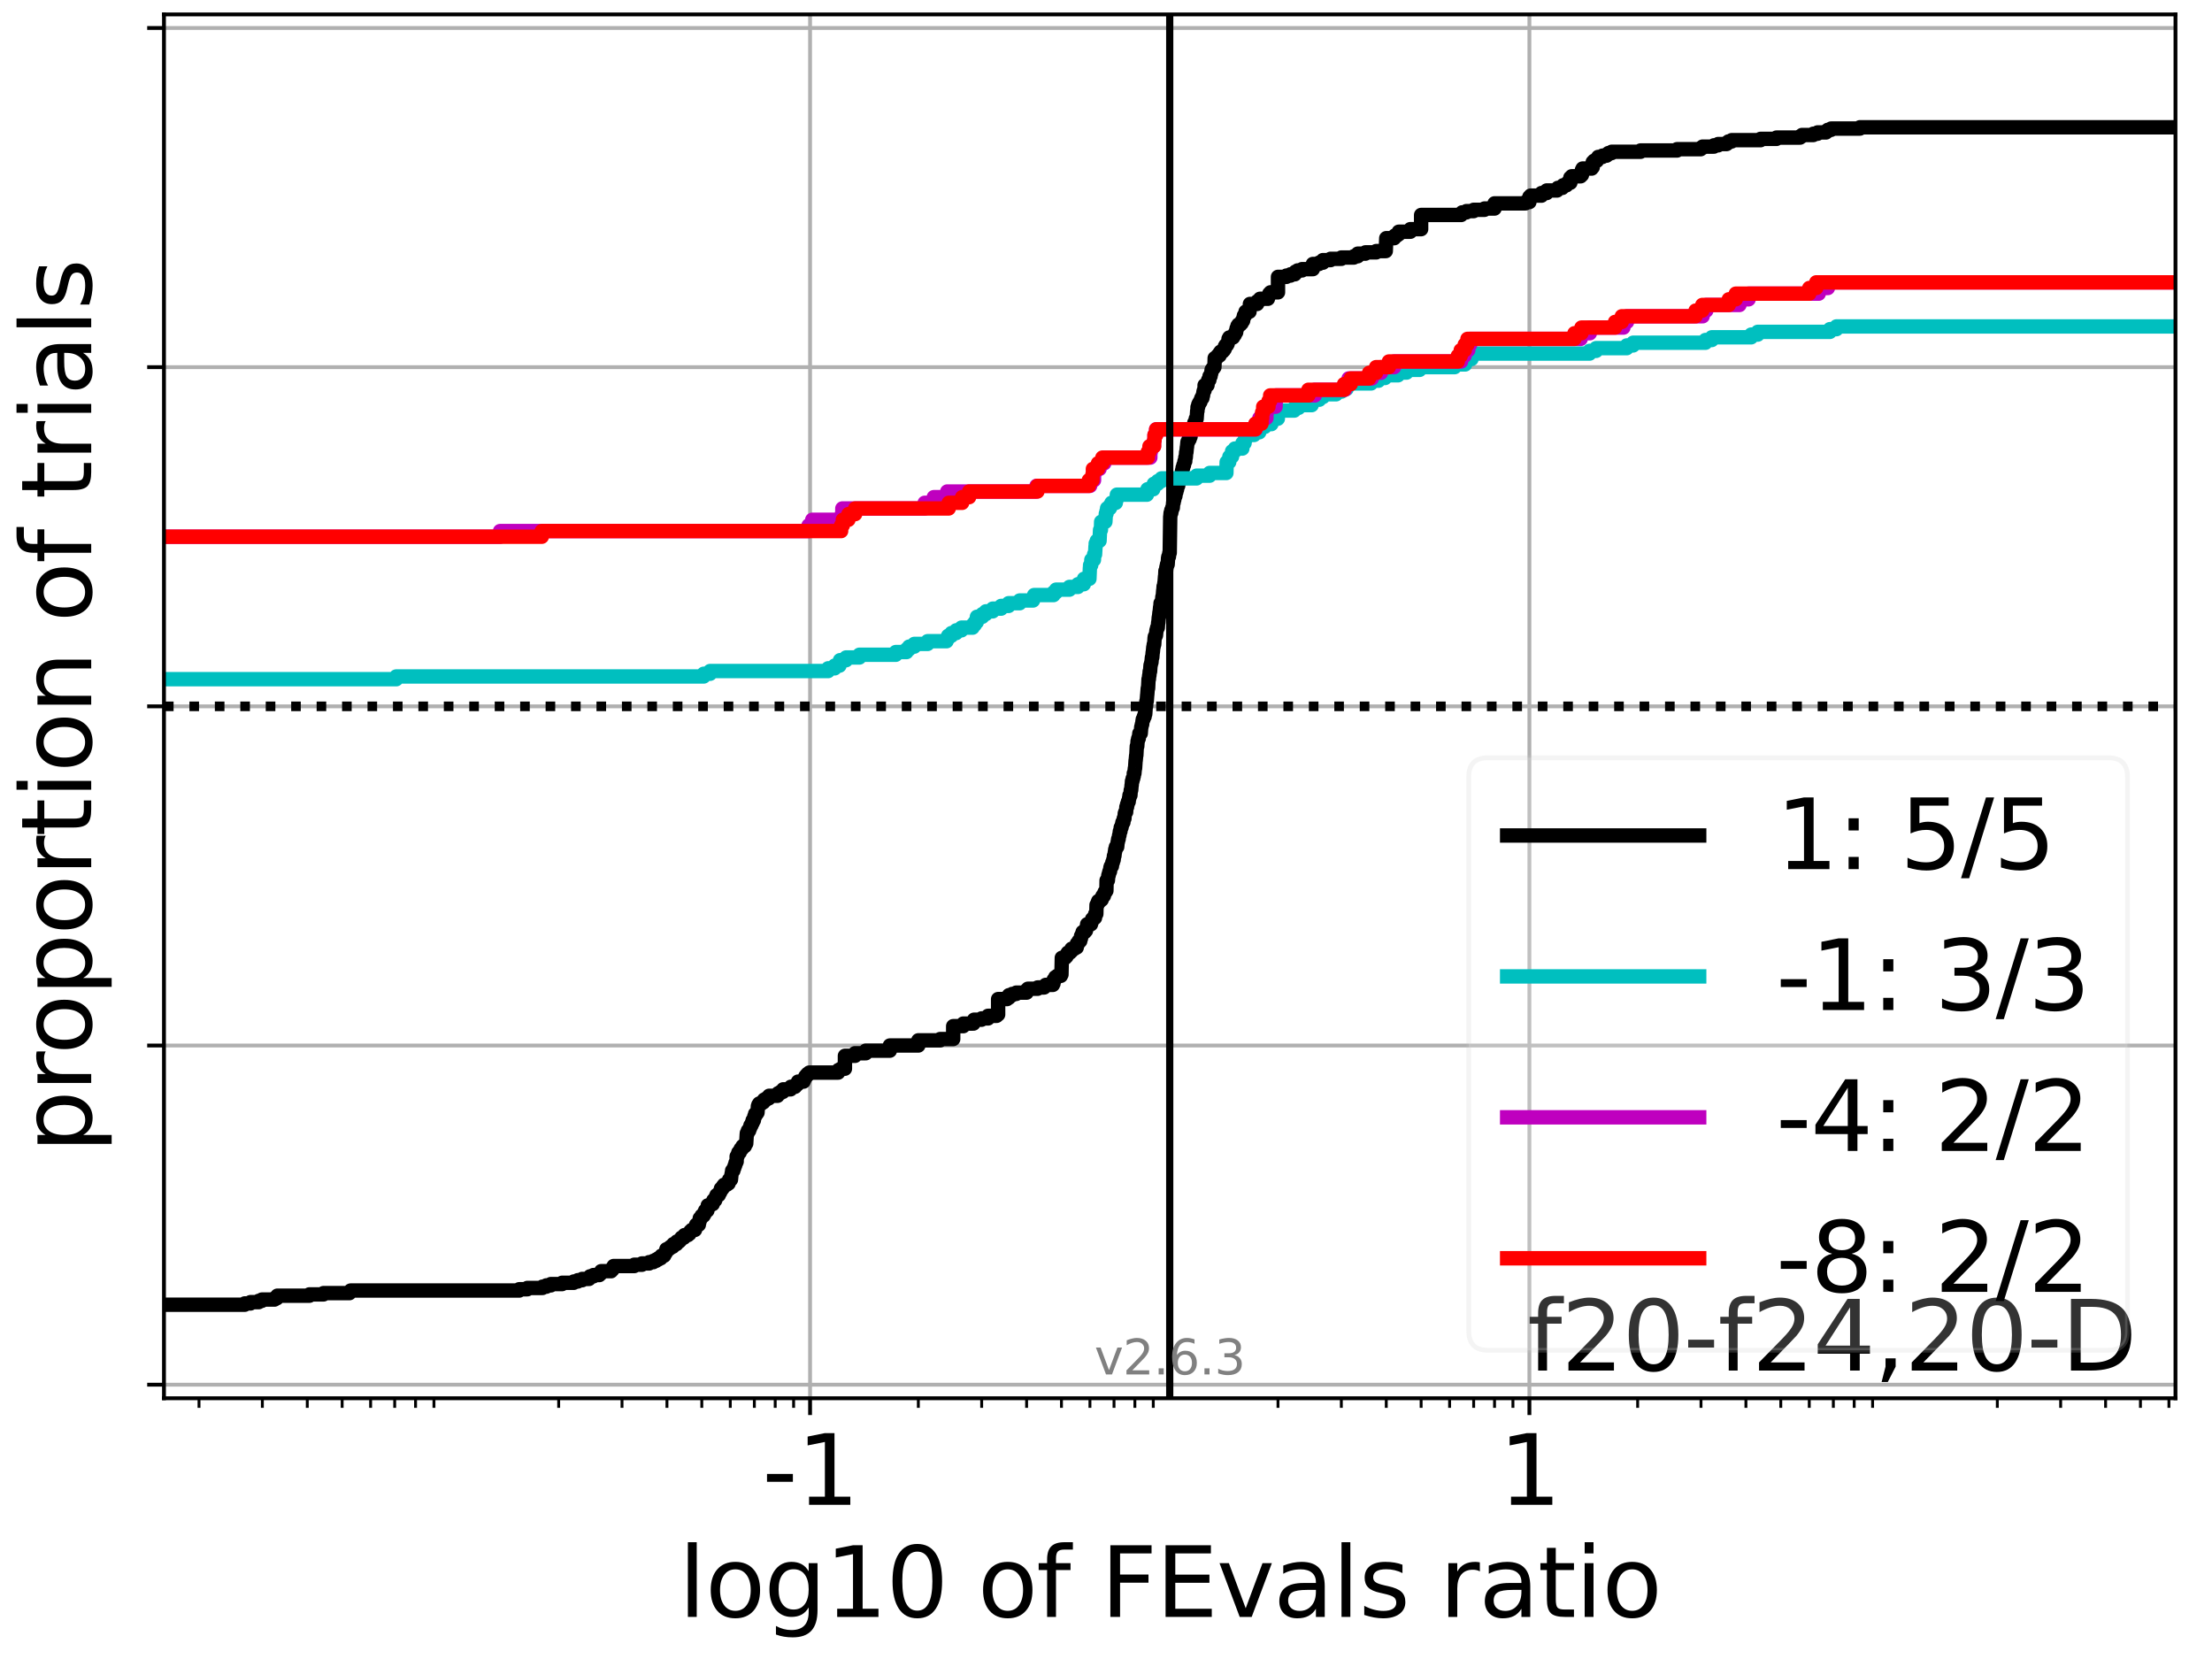 <?xml version="1.0" encoding="utf-8" standalone="no"?>
<!DOCTYPE svg PUBLIC "-//W3C//DTD SVG 1.1//EN"
  "http://www.w3.org/Graphics/SVG/1.1/DTD/svg11.dtd">
<svg xmlns:xlink="http://www.w3.org/1999/xlink" width="460.8pt" height="345.6pt" viewBox="0 0 460.8 345.6" xmlns="http://www.w3.org/2000/svg" version="1.1">
 <defs>
  <style type="text/css">*{stroke-linejoin: round; stroke-linecap: butt}</style>
 </defs>
 <g id="figure_1">
  <g id="patch_1">
   <path d="M 0 345.6 
L 460.8 345.6 
L 460.8 0 
L 0 0 
z
" style="fill: #ffffff"/>
  </g>
  <g id="axes_1">
   <g id="patch_2">
    <path d="M 34.16 291.28 
L 453.192 291.28 
L 453.192 3 
L 34.16 3 
z
" style="fill: #ffffff"/>
   </g>
   <g id="matplotlib.axis_1">
    <g id="xtick_1">
     <g id="line2d_1">
      <path d="M 168.752 291.28 
L 168.752 3 
" clip-path="url(#p63887531ad)" style="fill: none; stroke: #b0b0b0; stroke-width: 0.8; stroke-linecap: square"/>
     </g>
     <g id="line2d_2">
      <defs>
       <path id="mea105f7460" d="M 0 0 
L 0 3.5 
" style="stroke: #000000; stroke-width: 0.8"/>
      </defs>
      <g>
       <use xlink:href="#mea105f7460" x="168.752" y="291.28" style="stroke: #000000; stroke-width: 0.8"/>
      </g>
     </g>
     <g id="text_1">
      <!-- -1 -->
      <g transform="translate(158.782 313.477)scale(0.2 -0.2)">
       <defs>
        <path id="DejaVuSans-2d" d="M 313 2009 
L 1997 2009 
L 1997 1497 
L 313 1497 
L 313 2009 
z
" transform="scale(0.016)"/>
        <path id="DejaVuSans-31" d="M 794 531 
L 1825 531 
L 1825 4091 
L 703 3866 
L 703 4441 
L 1819 4666 
L 2450 4666 
L 2450 531 
L 3481 531 
L 3481 0 
L 794 0 
L 794 531 
z
" transform="scale(0.016)"/>
       </defs>
       <use xlink:href="#DejaVuSans-2d"/>
       <use xlink:href="#DejaVuSans-31" x="36.084"/>
      </g>
     </g>
    </g>
    <g id="xtick_2">
     <g id="line2d_3">
      <path d="M 318.6 291.28 
L 318.6 3 
" clip-path="url(#p63887531ad)" style="fill: none; stroke: #b0b0b0; stroke-width: 0.8; stroke-linecap: square"/>
     </g>
     <g id="line2d_4">
      <g>
       <use xlink:href="#mea105f7460" x="318.6" y="291.28" style="stroke: #000000; stroke-width: 0.8"/>
      </g>
     </g>
     <g id="text_2">
      <!-- 1 -->
      <g transform="translate(312.238 313.477)scale(0.2 -0.2)">
       <use xlink:href="#DejaVuSans-31"/>
      </g>
     </g>
    </g>
    <g id="xtick_3">
     <g id="line2d_5">
      <defs>
       <path id="m011cf72083" d="M 0 0 
L 0 2 
" style="stroke: #000000; stroke-width: 0.6"/>
      </defs>
      <g>
       <use xlink:href="#m011cf72083" x="41.458" y="291.28" style="stroke: #000000; stroke-width: 0.6"/>
      </g>
     </g>
    </g>
    <g id="xtick_4">
     <g id="line2d_6">
      <g>
       <use xlink:href="#m011cf72083" x="54.652" y="291.28" style="stroke: #000000; stroke-width: 0.6"/>
      </g>
     </g>
    </g>
    <g id="xtick_5">
     <g id="line2d_7">
      <g>
       <use xlink:href="#m011cf72083" x="64.013" y="291.28" style="stroke: #000000; stroke-width: 0.6"/>
      </g>
     </g>
    </g>
    <g id="xtick_6">
     <g id="line2d_8">
      <g>
       <use xlink:href="#m011cf72083" x="71.274" y="291.28" style="stroke: #000000; stroke-width: 0.6"/>
      </g>
     </g>
    </g>
    <g id="xtick_7">
     <g id="line2d_9">
      <g>
       <use xlink:href="#m011cf72083" x="77.206" y="291.28" style="stroke: #000000; stroke-width: 0.6"/>
      </g>
     </g>
    </g>
    <g id="xtick_8">
     <g id="line2d_10">
      <g>
       <use xlink:href="#m011cf72083" x="82.222" y="291.28" style="stroke: #000000; stroke-width: 0.6"/>
      </g>
     </g>
    </g>
    <g id="xtick_9">
     <g id="line2d_11">
      <g>
       <use xlink:href="#m011cf72083" x="86.567" y="291.28" style="stroke: #000000; stroke-width: 0.6"/>
      </g>
     </g>
    </g>
    <g id="xtick_10">
     <g id="line2d_12">
      <g>
       <use xlink:href="#m011cf72083" x="90.4" y="291.28" style="stroke: #000000; stroke-width: 0.6"/>
      </g>
     </g>
    </g>
    <g id="xtick_11">
     <g id="line2d_13">
      <g>
       <use xlink:href="#m011cf72083" x="116.382" y="291.28" style="stroke: #000000; stroke-width: 0.6"/>
      </g>
     </g>
    </g>
    <g id="xtick_12">
     <g id="line2d_14">
      <g>
       <use xlink:href="#m011cf72083" x="129.576" y="291.28" style="stroke: #000000; stroke-width: 0.6"/>
      </g>
     </g>
    </g>
    <g id="xtick_13">
     <g id="line2d_15">
      <g>
       <use xlink:href="#m011cf72083" x="138.937" y="291.28" style="stroke: #000000; stroke-width: 0.6"/>
      </g>
     </g>
    </g>
    <g id="xtick_14">
     <g id="line2d_16">
      <g>
       <use xlink:href="#m011cf72083" x="146.198" y="291.28" style="stroke: #000000; stroke-width: 0.6"/>
      </g>
     </g>
    </g>
    <g id="xtick_15">
     <g id="line2d_17">
      <g>
       <use xlink:href="#m011cf72083" x="152.13" y="291.28" style="stroke: #000000; stroke-width: 0.6"/>
      </g>
     </g>
    </g>
    <g id="xtick_16">
     <g id="line2d_18">
      <g>
       <use xlink:href="#m011cf72083" x="157.146" y="291.28" style="stroke: #000000; stroke-width: 0.6"/>
      </g>
     </g>
    </g>
    <g id="xtick_17">
     <g id="line2d_19">
      <g>
       <use xlink:href="#m011cf72083" x="161.491" y="291.28" style="stroke: #000000; stroke-width: 0.6"/>
      </g>
     </g>
    </g>
    <g id="xtick_18">
     <g id="line2d_20">
      <g>
       <use xlink:href="#m011cf72083" x="165.324" y="291.28" style="stroke: #000000; stroke-width: 0.6"/>
      </g>
     </g>
    </g>
    <g id="xtick_19">
     <g id="line2d_21">
      <g>
       <use xlink:href="#m011cf72083" x="191.306" y="291.28" style="stroke: #000000; stroke-width: 0.6"/>
      </g>
     </g>
    </g>
    <g id="xtick_20">
     <g id="line2d_22">
      <g>
       <use xlink:href="#m011cf72083" x="204.5" y="291.28" style="stroke: #000000; stroke-width: 0.6"/>
      </g>
     </g>
    </g>
    <g id="xtick_21">
     <g id="line2d_23">
      <g>
       <use xlink:href="#m011cf72083" x="213.861" y="291.28" style="stroke: #000000; stroke-width: 0.6"/>
      </g>
     </g>
    </g>
    <g id="xtick_22">
     <g id="line2d_24">
      <g>
       <use xlink:href="#m011cf72083" x="221.122" y="291.28" style="stroke: #000000; stroke-width: 0.6"/>
      </g>
     </g>
    </g>
    <g id="xtick_23">
     <g id="line2d_25">
      <g>
       <use xlink:href="#m011cf72083" x="227.054" y="291.28" style="stroke: #000000; stroke-width: 0.6"/>
      </g>
     </g>
    </g>
    <g id="xtick_24">
     <g id="line2d_26">
      <g>
       <use xlink:href="#m011cf72083" x="232.07" y="291.28" style="stroke: #000000; stroke-width: 0.6"/>
      </g>
     </g>
    </g>
    <g id="xtick_25">
     <g id="line2d_27">
      <g>
       <use xlink:href="#m011cf72083" x="236.415" y="291.28" style="stroke: #000000; stroke-width: 0.6"/>
      </g>
     </g>
    </g>
    <g id="xtick_26">
     <g id="line2d_28">
      <g>
       <use xlink:href="#m011cf72083" x="240.248" y="291.28" style="stroke: #000000; stroke-width: 0.6"/>
      </g>
     </g>
    </g>
    <g id="xtick_27">
     <g id="line2d_29">
      <g>
       <use xlink:href="#m011cf72083" x="266.23" y="291.28" style="stroke: #000000; stroke-width: 0.6"/>
      </g>
     </g>
    </g>
    <g id="xtick_28">
     <g id="line2d_30">
      <g>
       <use xlink:href="#m011cf72083" x="279.424" y="291.28" style="stroke: #000000; stroke-width: 0.6"/>
      </g>
     </g>
    </g>
    <g id="xtick_29">
     <g id="line2d_31">
      <g>
       <use xlink:href="#m011cf72083" x="288.785" y="291.28" style="stroke: #000000; stroke-width: 0.6"/>
      </g>
     </g>
    </g>
    <g id="xtick_30">
     <g id="line2d_32">
      <g>
       <use xlink:href="#m011cf72083" x="296.046" y="291.28" style="stroke: #000000; stroke-width: 0.6"/>
      </g>
     </g>
    </g>
    <g id="xtick_31">
     <g id="line2d_33">
      <g>
       <use xlink:href="#m011cf72083" x="301.978" y="291.28" style="stroke: #000000; stroke-width: 0.6"/>
      </g>
     </g>
    </g>
    <g id="xtick_32">
     <g id="line2d_34">
      <g>
       <use xlink:href="#m011cf72083" x="306.994" y="291.28" style="stroke: #000000; stroke-width: 0.6"/>
      </g>
     </g>
    </g>
    <g id="xtick_33">
     <g id="line2d_35">
      <g>
       <use xlink:href="#m011cf72083" x="311.339" y="291.28" style="stroke: #000000; stroke-width: 0.6"/>
      </g>
     </g>
    </g>
    <g id="xtick_34">
     <g id="line2d_36">
      <g>
       <use xlink:href="#m011cf72083" x="315.172" y="291.28" style="stroke: #000000; stroke-width: 0.6"/>
      </g>
     </g>
    </g>
    <g id="xtick_35">
     <g id="line2d_37">
      <g>
       <use xlink:href="#m011cf72083" x="341.154" y="291.28" style="stroke: #000000; stroke-width: 0.6"/>
      </g>
     </g>
    </g>
    <g id="xtick_36">
     <g id="line2d_38">
      <g>
       <use xlink:href="#m011cf72083" x="354.348" y="291.28" style="stroke: #000000; stroke-width: 0.6"/>
      </g>
     </g>
    </g>
    <g id="xtick_37">
     <g id="line2d_39">
      <g>
       <use xlink:href="#m011cf72083" x="363.709" y="291.28" style="stroke: #000000; stroke-width: 0.6"/>
      </g>
     </g>
    </g>
    <g id="xtick_38">
     <g id="line2d_40">
      <g>
       <use xlink:href="#m011cf72083" x="370.97" y="291.28" style="stroke: #000000; stroke-width: 0.6"/>
      </g>
     </g>
    </g>
    <g id="xtick_39">
     <g id="line2d_41">
      <g>
       <use xlink:href="#m011cf72083" x="376.902" y="291.28" style="stroke: #000000; stroke-width: 0.6"/>
      </g>
     </g>
    </g>
    <g id="xtick_40">
     <g id="line2d_42">
      <g>
       <use xlink:href="#m011cf72083" x="381.918" y="291.28" style="stroke: #000000; stroke-width: 0.6"/>
      </g>
     </g>
    </g>
    <g id="xtick_41">
     <g id="line2d_43">
      <g>
       <use xlink:href="#m011cf72083" x="386.263" y="291.28" style="stroke: #000000; stroke-width: 0.6"/>
      </g>
     </g>
    </g>
    <g id="xtick_42">
     <g id="line2d_44">
      <g>
       <use xlink:href="#m011cf72083" x="390.096" y="291.28" style="stroke: #000000; stroke-width: 0.6"/>
      </g>
     </g>
    </g>
    <g id="xtick_43">
     <g id="line2d_45">
      <g>
       <use xlink:href="#m011cf72083" x="416.078" y="291.28" style="stroke: #000000; stroke-width: 0.6"/>
      </g>
     </g>
    </g>
    <g id="xtick_44">
     <g id="line2d_46">
      <g>
       <use xlink:href="#m011cf72083" x="429.272" y="291.28" style="stroke: #000000; stroke-width: 0.6"/>
      </g>
     </g>
    </g>
    <g id="xtick_45">
     <g id="line2d_47">
      <g>
       <use xlink:href="#m011cf72083" x="438.633" y="291.28" style="stroke: #000000; stroke-width: 0.6"/>
      </g>
     </g>
    </g>
    <g id="xtick_46">
     <g id="line2d_48">
      <g>
       <use xlink:href="#m011cf72083" x="445.894" y="291.28" style="stroke: #000000; stroke-width: 0.6"/>
      </g>
     </g>
    </g>
    <g id="xtick_47">
     <g id="line2d_49">
      <g>
       <use xlink:href="#m011cf72083" x="451.826" y="291.28" style="stroke: #000000; stroke-width: 0.6"/>
      </g>
     </g>
    </g>
    <g id="text_3">
     <!-- log10 of FEvals ratio -->
     <g transform="translate(141.371 336.833)scale(0.2 -0.2)">
      <defs>
       <path id="DejaVuSans-6c" d="M 603 4863 
L 1178 4863 
L 1178 0 
L 603 0 
L 603 4863 
z
" transform="scale(0.016)"/>
       <path id="DejaVuSans-6f" d="M 1959 3097 
Q 1497 3097 1228 2736 
Q 959 2375 959 1747 
Q 959 1119 1226 758 
Q 1494 397 1959 397 
Q 2419 397 2687 759 
Q 2956 1122 2956 1747 
Q 2956 2369 2687 2733 
Q 2419 3097 1959 3097 
z
M 1959 3584 
Q 2709 3584 3137 3096 
Q 3566 2609 3566 1747 
Q 3566 888 3137 398 
Q 2709 -91 1959 -91 
Q 1206 -91 779 398 
Q 353 888 353 1747 
Q 353 2609 779 3096 
Q 1206 3584 1959 3584 
z
" transform="scale(0.016)"/>
       <path id="DejaVuSans-67" d="M 2906 1791 
Q 2906 2416 2648 2759 
Q 2391 3103 1925 3103 
Q 1463 3103 1205 2759 
Q 947 2416 947 1791 
Q 947 1169 1205 825 
Q 1463 481 1925 481 
Q 2391 481 2648 825 
Q 2906 1169 2906 1791 
z
M 3481 434 
Q 3481 -459 3084 -895 
Q 2688 -1331 1869 -1331 
Q 1566 -1331 1297 -1286 
Q 1028 -1241 775 -1147 
L 775 -588 
Q 1028 -725 1275 -790 
Q 1522 -856 1778 -856 
Q 2344 -856 2625 -561 
Q 2906 -266 2906 331 
L 2906 616 
Q 2728 306 2450 153 
Q 2172 0 1784 0 
Q 1141 0 747 490 
Q 353 981 353 1791 
Q 353 2603 747 3093 
Q 1141 3584 1784 3584 
Q 2172 3584 2450 3431 
Q 2728 3278 2906 2969 
L 2906 3500 
L 3481 3500 
L 3481 434 
z
" transform="scale(0.016)"/>
       <path id="DejaVuSans-30" d="M 2034 4250 
Q 1547 4250 1301 3770 
Q 1056 3291 1056 2328 
Q 1056 1369 1301 889 
Q 1547 409 2034 409 
Q 2525 409 2770 889 
Q 3016 1369 3016 2328 
Q 3016 3291 2770 3770 
Q 2525 4250 2034 4250 
z
M 2034 4750 
Q 2819 4750 3233 4129 
Q 3647 3509 3647 2328 
Q 3647 1150 3233 529 
Q 2819 -91 2034 -91 
Q 1250 -91 836 529 
Q 422 1150 422 2328 
Q 422 3509 836 4129 
Q 1250 4750 2034 4750 
z
" transform="scale(0.016)"/>
       <path id="DejaVuSans-20" transform="scale(0.016)"/>
       <path id="DejaVuSans-66" d="M 2375 4863 
L 2375 4384 
L 1825 4384 
Q 1516 4384 1395 4259 
Q 1275 4134 1275 3809 
L 1275 3500 
L 2222 3500 
L 2222 3053 
L 1275 3053 
L 1275 0 
L 697 0 
L 697 3053 
L 147 3053 
L 147 3500 
L 697 3500 
L 697 3744 
Q 697 4328 969 4595 
Q 1241 4863 1831 4863 
L 2375 4863 
z
" transform="scale(0.016)"/>
       <path id="DejaVuSans-46" d="M 628 4666 
L 3309 4666 
L 3309 4134 
L 1259 4134 
L 1259 2759 
L 3109 2759 
L 3109 2228 
L 1259 2228 
L 1259 0 
L 628 0 
L 628 4666 
z
" transform="scale(0.016)"/>
       <path id="DejaVuSans-45" d="M 628 4666 
L 3578 4666 
L 3578 4134 
L 1259 4134 
L 1259 2753 
L 3481 2753 
L 3481 2222 
L 1259 2222 
L 1259 531 
L 3634 531 
L 3634 0 
L 628 0 
L 628 4666 
z
" transform="scale(0.016)"/>
       <path id="DejaVuSans-76" d="M 191 3500 
L 800 3500 
L 1894 563 
L 2988 3500 
L 3597 3500 
L 2284 0 
L 1503 0 
L 191 3500 
z
" transform="scale(0.016)"/>
       <path id="DejaVuSans-61" d="M 2194 1759 
Q 1497 1759 1228 1600 
Q 959 1441 959 1056 
Q 959 750 1161 570 
Q 1363 391 1709 391 
Q 2188 391 2477 730 
Q 2766 1069 2766 1631 
L 2766 1759 
L 2194 1759 
z
M 3341 1997 
L 3341 0 
L 2766 0 
L 2766 531 
Q 2569 213 2275 61 
Q 1981 -91 1556 -91 
Q 1019 -91 701 211 
Q 384 513 384 1019 
Q 384 1609 779 1909 
Q 1175 2209 1959 2209 
L 2766 2209 
L 2766 2266 
Q 2766 2663 2505 2880 
Q 2244 3097 1772 3097 
Q 1472 3097 1187 3025 
Q 903 2953 641 2809 
L 641 3341 
Q 956 3463 1253 3523 
Q 1550 3584 1831 3584 
Q 2591 3584 2966 3190 
Q 3341 2797 3341 1997 
z
" transform="scale(0.016)"/>
       <path id="DejaVuSans-73" d="M 2834 3397 
L 2834 2853 
Q 2591 2978 2328 3040 
Q 2066 3103 1784 3103 
Q 1356 3103 1142 2972 
Q 928 2841 928 2578 
Q 928 2378 1081 2264 
Q 1234 2150 1697 2047 
L 1894 2003 
Q 2506 1872 2764 1633 
Q 3022 1394 3022 966 
Q 3022 478 2636 193 
Q 2250 -91 1575 -91 
Q 1294 -91 989 -36 
Q 684 19 347 128 
L 347 722 
Q 666 556 975 473 
Q 1284 391 1588 391 
Q 1994 391 2212 530 
Q 2431 669 2431 922 
Q 2431 1156 2273 1281 
Q 2116 1406 1581 1522 
L 1381 1569 
Q 847 1681 609 1914 
Q 372 2147 372 2553 
Q 372 3047 722 3315 
Q 1072 3584 1716 3584 
Q 2034 3584 2315 3537 
Q 2597 3491 2834 3397 
z
" transform="scale(0.016)"/>
       <path id="DejaVuSans-72" d="M 2631 2963 
Q 2534 3019 2420 3045 
Q 2306 3072 2169 3072 
Q 1681 3072 1420 2755 
Q 1159 2438 1159 1844 
L 1159 0 
L 581 0 
L 581 3500 
L 1159 3500 
L 1159 2956 
Q 1341 3275 1631 3429 
Q 1922 3584 2338 3584 
Q 2397 3584 2469 3576 
Q 2541 3569 2628 3553 
L 2631 2963 
z
" transform="scale(0.016)"/>
       <path id="DejaVuSans-74" d="M 1172 4494 
L 1172 3500 
L 2356 3500 
L 2356 3053 
L 1172 3053 
L 1172 1153 
Q 1172 725 1289 603 
Q 1406 481 1766 481 
L 2356 481 
L 2356 0 
L 1766 0 
Q 1100 0 847 248 
Q 594 497 594 1153 
L 594 3053 
L 172 3053 
L 172 3500 
L 594 3500 
L 594 4494 
L 1172 4494 
z
" transform="scale(0.016)"/>
       <path id="DejaVuSans-69" d="M 603 3500 
L 1178 3500 
L 1178 0 
L 603 0 
L 603 3500 
z
M 603 4863 
L 1178 4863 
L 1178 4134 
L 603 4134 
L 603 4863 
z
" transform="scale(0.016)"/>
      </defs>
      <use xlink:href="#DejaVuSans-6c"/>
      <use xlink:href="#DejaVuSans-6f" x="27.783"/>
      <use xlink:href="#DejaVuSans-67" x="88.965"/>
      <use xlink:href="#DejaVuSans-31" x="152.441"/>
      <use xlink:href="#DejaVuSans-30" x="216.064"/>
      <use xlink:href="#DejaVuSans-20" x="279.688"/>
      <use xlink:href="#DejaVuSans-6f" x="311.475"/>
      <use xlink:href="#DejaVuSans-66" x="372.656"/>
      <use xlink:href="#DejaVuSans-20" x="407.861"/>
      <use xlink:href="#DejaVuSans-46" x="439.648"/>
      <use xlink:href="#DejaVuSans-45" x="497.168"/>
      <use xlink:href="#DejaVuSans-76" x="560.352"/>
      <use xlink:href="#DejaVuSans-61" x="619.531"/>
      <use xlink:href="#DejaVuSans-6c" x="680.811"/>
      <use xlink:href="#DejaVuSans-73" x="708.594"/>
      <use xlink:href="#DejaVuSans-20" x="760.693"/>
      <use xlink:href="#DejaVuSans-72" x="792.48"/>
      <use xlink:href="#DejaVuSans-61" x="833.594"/>
      <use xlink:href="#DejaVuSans-74" x="894.873"/>
      <use xlink:href="#DejaVuSans-69" x="934.082"/>
      <use xlink:href="#DejaVuSans-6f" x="961.865"/>
     </g>
    </g>
   </g>
   <g id="matplotlib.axis_2">
    <g id="ytick_1">
     <g id="line2d_50">
      <path d="M 34.16 288.454 
L 453.192 288.454 
" clip-path="url(#p63887531ad)" style="fill: none; stroke: #b0b0b0; stroke-width: 0.8; stroke-linecap: square"/>
     </g>
     <g id="line2d_51">
      <defs>
       <path id="m91b1afd2dc" d="M 0 0 
L -3.5 0 
" style="stroke: #000000; stroke-width: 0.8"/>
      </defs>
      <g>
       <use xlink:href="#m91b1afd2dc" x="34.16" y="288.454" style="stroke: #000000; stroke-width: 0.8"/>
      </g>
     </g>
    </g>
    <g id="ytick_2">
     <g id="line2d_52">
      <path d="M 34.16 217.797 
L 453.192 217.797 
" clip-path="url(#p63887531ad)" style="fill: none; stroke: #b0b0b0; stroke-width: 0.8; stroke-linecap: square"/>
     </g>
     <g id="line2d_53">
      <g>
       <use xlink:href="#m91b1afd2dc" x="34.16" y="217.797" style="stroke: #000000; stroke-width: 0.8"/>
      </g>
     </g>
    </g>
    <g id="ytick_3">
     <g id="line2d_54">
      <path d="M 34.16 147.14 
L 453.192 147.14 
" clip-path="url(#p63887531ad)" style="fill: none; stroke: #b0b0b0; stroke-width: 0.8; stroke-linecap: square"/>
     </g>
     <g id="line2d_55">
      <g>
       <use xlink:href="#m91b1afd2dc" x="34.16" y="147.14" style="stroke: #000000; stroke-width: 0.8"/>
      </g>
     </g>
    </g>
    <g id="ytick_4">
     <g id="line2d_56">
      <path d="M 34.16 76.483 
L 453.192 76.483 
" clip-path="url(#p63887531ad)" style="fill: none; stroke: #b0b0b0; stroke-width: 0.8; stroke-linecap: square"/>
     </g>
     <g id="line2d_57">
      <g>
       <use xlink:href="#m91b1afd2dc" x="34.16" y="76.483" style="stroke: #000000; stroke-width: 0.8"/>
      </g>
     </g>
    </g>
    <g id="ytick_5">
     <g id="line2d_58">
      <path d="M 34.16 5.826 
L 453.192 5.826 
" clip-path="url(#p63887531ad)" style="fill: none; stroke: #b0b0b0; stroke-width: 0.8; stroke-linecap: square"/>
     </g>
     <g id="line2d_59">
      <g>
       <use xlink:href="#m91b1afd2dc" x="34.16" y="5.826" style="stroke: #000000; stroke-width: 0.8"/>
      </g>
     </g>
    </g>
    <g id="text_4">
     <!-- proportion of trials -->
     <g transform="translate(19.001 240.146)rotate(-90)scale(0.2 -0.2)">
      <defs>
       <path id="DejaVuSans-70" d="M 1159 525 
L 1159 -1331 
L 581 -1331 
L 581 3500 
L 1159 3500 
L 1159 2969 
Q 1341 3281 1617 3432 
Q 1894 3584 2278 3584 
Q 2916 3584 3314 3078 
Q 3713 2572 3713 1747 
Q 3713 922 3314 415 
Q 2916 -91 2278 -91 
Q 1894 -91 1617 61 
Q 1341 213 1159 525 
z
M 3116 1747 
Q 3116 2381 2855 2742 
Q 2594 3103 2138 3103 
Q 1681 3103 1420 2742 
Q 1159 2381 1159 1747 
Q 1159 1113 1420 752 
Q 1681 391 2138 391 
Q 2594 391 2855 752 
Q 3116 1113 3116 1747 
z
" transform="scale(0.016)"/>
       <path id="DejaVuSans-6e" d="M 3513 2113 
L 3513 0 
L 2938 0 
L 2938 2094 
Q 2938 2591 2744 2837 
Q 2550 3084 2163 3084 
Q 1697 3084 1428 2787 
Q 1159 2491 1159 1978 
L 1159 0 
L 581 0 
L 581 3500 
L 1159 3500 
L 1159 2956 
Q 1366 3272 1645 3428 
Q 1925 3584 2291 3584 
Q 2894 3584 3203 3211 
Q 3513 2838 3513 2113 
z
" transform="scale(0.016)"/>
      </defs>
      <use xlink:href="#DejaVuSans-70"/>
      <use xlink:href="#DejaVuSans-72" x="63.477"/>
      <use xlink:href="#DejaVuSans-6f" x="102.34"/>
      <use xlink:href="#DejaVuSans-70" x="163.521"/>
      <use xlink:href="#DejaVuSans-6f" x="226.998"/>
      <use xlink:href="#DejaVuSans-72" x="288.18"/>
      <use xlink:href="#DejaVuSans-74" x="329.293"/>
      <use xlink:href="#DejaVuSans-69" x="368.502"/>
      <use xlink:href="#DejaVuSans-6f" x="396.285"/>
      <use xlink:href="#DejaVuSans-6e" x="457.467"/>
      <use xlink:href="#DejaVuSans-20" x="520.846"/>
      <use xlink:href="#DejaVuSans-6f" x="552.633"/>
      <use xlink:href="#DejaVuSans-66" x="613.814"/>
      <use xlink:href="#DejaVuSans-20" x="649.02"/>
      <use xlink:href="#DejaVuSans-74" x="680.807"/>
      <use xlink:href="#DejaVuSans-72" x="720.016"/>
      <use xlink:href="#DejaVuSans-69" x="761.129"/>
      <use xlink:href="#DejaVuSans-61" x="788.912"/>
      <use xlink:href="#DejaVuSans-6c" x="850.191"/>
      <use xlink:href="#DejaVuSans-73" x="877.975"/>
     </g>
    </g>
   </g>
   <g id="line2d_60">
    <path d="M 34.16 271.797 
L 50.984 271.797 
L 50.984 271.528 
L 52.18 271.528 
L 52.18 271.26 
L 53.896 271.26 
L 53.896 270.991 
L 54.558 270.991 
L 54.558 270.722 
L 57.179 270.722 
L 57.179 270.454 
L 57.679 270.454 
L 57.778 269.916 
L 64.46 269.916 
L 64.46 269.648 
L 67.385 269.648 
L 67.385 269.379 
L 72.799 269.379 
L 72.799 269.11 
L 73.047 269.11 
L 73.047 268.842 
L 108.165 268.842 
L 108.165 268.573 
L 109.858 268.573 
L 109.858 268.304 
L 113 268.304 
L 113 268.036 
L 113.818 268.036 
L 113.818 267.767 
L 114.745 267.767 
L 114.745 267.498 
L 117.089 267.498 
L 117.089 267.23 
L 119.517 267.23 
L 119.517 266.961 
L 120.358 266.961 
L 120.358 266.692 
L 121.285 266.692 
L 121.285 266.424 
L 122.695 266.424 
L 122.695 266.155 
L 122.901 266.155 
L 122.901 265.887 
L 123.623 265.887 
L 123.623 265.618 
L 124.85 265.618 
L 124.85 265.349 
L 125.133 265.349 
L 125.226 264.812 
L 127.309 264.812 
L 127.309 264.543 
L 127.571 264.543 
L 127.658 264.006 
L 127.831 264.006 
L 127.831 263.737 
L 132.126 263.737 
L 132.126 263.469 
L 133.723 263.469 
L 133.723 263.2 
L 135.22 263.2 
L 135.22 262.931 
L 136.089 262.931 
L 136.089 262.663 
L 136.661 262.663 
L 136.661 262.394 
L 137.124 262.394 
L 137.124 262.125 
L 137.642 262.125 
L 137.642 261.857 
L 137.782 261.857 
L 137.782 261.588 
L 138.354 261.588 
L 138.354 261.319 
L 138.485 261.319 
L 138.485 261.051 
L 138.665 261.051 
L 138.756 260.513 
L 138.817 260.513 
L 138.817 260.245 
L 139.335 260.245 
L 139.335 259.976 
L 139.683 259.976 
L 139.683 259.707 
L 140.178 259.707 
L 140.263 259.17 
L 140.924 259.17 
L 141.003 258.633 
L 141.496 258.633 
L 141.496 258.364 
L 141.759 258.364 
L 141.759 258.095 
L 141.959 258.095 
L 141.959 257.827 
L 142.477 257.827 
L 142.477 257.558 
L 142.601 257.558 
L 142.601 257.289 
L 143.32 257.289 
L 143.32 257.021 
L 143.641 257.021 
L 143.641 256.752 
L 143.819 256.752 
L 143.819 256.484 
L 144.097 256.484 
L 144.097 256.215 
L 144.782 256.215 
L 144.846 255.678 
L 145.013 255.678 
L 145.015 255.14 
L 145.576 255.14 
L 145.585 254.603 
L 145.696 254.603 
L 145.773 253.797 
L 146.048 253.797 
L 146.048 253.528 
L 146.161 253.528 
L 146.161 253.26 
L 146.566 253.26 
L 146.566 252.991 
L 146.731 252.991 
L 146.772 252.454 
L 146.892 252.454 
L 146.892 252.185 
L 147.358 252.185 
L 147.441 251.11 
L 148.014 251.11 
L 148.014 250.842 
L 148.476 250.842 
L 148.488 250.304 
L 148.608 250.304 
L 148.608 250.036 
L 148.994 250.036 
L 149.073 249.498 
L 149.15 249.498 
L 149.15 249.23 
L 149.27 249.23 
L 149.27 248.961 
L 149.735 248.961 
L 149.837 248.424 
L 150.014 248.424 
L 150.014 248.155 
L 150.142 248.155 
L 150.18 247.618 
L 150.514 247.618 
L 150.613 247.081 
L 150.825 247.081 
L 150.825 246.812 
L 151.397 246.812 
L 151.397 246.543 
L 151.772 246.543 
L 151.86 246.006 
L 151.891 246.006 
L 151.891 245.737 
L 152.271 245.737 
L 152.378 244.663 
L 152.391 244.663 
L 152.49 244.125 
L 152.518 244.125 
L 152.518 243.857 
L 152.774 243.857 
L 152.856 243.319 
L 152.956 243.319 
L 153.057 242.782 
L 153.15 242.782 
L 153.221 242.245 
L 153.346 242.245 
L 153.346 241.976 
L 153.459 241.976 
L 153.459 240.901 
L 153.629 240.901 
L 153.723 240.364 
L 153.809 240.364 
L 153.809 240.095 
L 154.092 240.095 
L 154.185 239.558 
L 154.327 239.558 
L 154.327 239.289 
L 154.61 239.289 
L 154.703 238.752 
L 155.17 238.752 
L 155.233 238.215 
L 155.452 238.215 
L 155.559 236.334 
L 155.582 236.334 
L 155.582 236.066 
L 155.755 236.066 
L 155.805 235.528 
L 156.067 235.528 
L 156.154 234.991 
L 156.268 234.991 
L 156.327 234.454 
L 156.53 234.454 
L 156.617 233.916 
L 156.786 233.916 
L 156.79 233.379 
L 157.048 233.379 
L 157.135 232.573 
L 157.295 232.573 
L 157.308 232.036 
L 157.629 232.036 
L 157.629 231.767 
L 157.803 231.767 
L 157.891 230.424 
L 157.977 230.424 
L 157.977 230.155 
L 158.151 230.155 
L 158.151 229.886 
L 158.661 229.886 
L 158.661 229.618 
L 159.053 229.618 
L 159.053 229.349 
L 159.172 229.349 
L 159.172 229.08 
L 159.638 229.08 
L 159.638 228.812 
L 160.158 228.812 
L 160.221 228.274 
L 161.978 228.274 
L 161.978 228.006 
L 162.097 228.006 
L 162.097 227.737 
L 162.563 227.737 
L 162.563 227.469 
L 163.089 227.469 
L 163.153 226.931 
L 164.687 226.931 
L 164.751 226.394 
L 165.634 226.394 
L 165.634 226.125 
L 165.882 226.125 
L 165.882 225.857 
L 166.184 225.857 
L 166.247 225.319 
L 167.391 225.319 
L 167.391 225.051 
L 167.511 225.051 
L 167.511 224.782 
L 167.639 224.782 
L 167.639 224.513 
L 167.759 224.513 
L 167.759 224.245 
L 167.976 224.245 
L 167.976 223.976 
L 168.224 223.976 
L 168.224 223.707 
L 168.579 223.707 
L 168.579 223.439 
L 174.605 223.439 
L 174.668 222.901 
L 175.14 222.901 
L 175.14 222.633 
L 176.013 222.633 
L 176.013 219.946 
L 178.113 219.946 
L 178.113 219.409 
L 180.358 219.409 
L 180.358 218.871 
L 185.374 218.871 
L 185.374 217.797 
L 191.306 217.797 
L 191.306 216.722 
L 195.846 216.722 
L 195.846 216.454 
L 198.567 216.454 
L 198.567 213.767 
L 200.667 213.767 
L 200.667 213.23 
L 202.777 213.23 
L 202.777 212.961 
L 202.912 212.961 
L 202.912 212.424 
L 204.47 212.424 
L 204.47 212.155 
L 205.828 212.155 
L 205.828 211.618 
L 207.612 211.618 
L 207.612 211.349 
L 207.928 211.349 
L 207.928 208.125 
L 209.784 208.125 
L 209.784 207.857 
L 210.173 207.857 
L 210.173 207.319 
L 210.871 207.319 
L 210.871 207.051 
L 211.701 207.051 
L 211.701 206.782 
L 213.861 206.782 
L 213.861 206.245 
L 214.129 206.245 
L 214.129 205.976 
L 216.151 205.976 
L 216.151 205.707 
L 217.513 205.707 
L 217.513 205.439 
L 217.844 205.439 
L 217.844 205.17 
L 219.33 205.17 
L 219.33 204.901 
L 219.462 204.901 
L 219.504 204.095 
L 219.745 204.095 
L 219.838 203.558 
L 220.214 203.558 
L 220.214 203.289 
L 220.986 203.289 
L 220.986 203.021 
L 221.122 203.021 
L 221.197 199.528 
L 221.921 199.528 
L 221.921 199.26 
L 222.183 199.26 
L 222.27 198.722 
L 222.443 198.722 
L 222.443 198.454 
L 222.907 198.454 
L 222.907 198.185 
L 223.181 198.185 
L 223.222 197.648 
L 223.838 197.648 
L 223.838 197.379 
L 224.302 197.379 
L 224.339 196.573 
L 224.6 196.573 
L 224.708 196.036 
L 225.031 196.036 
L 225.074 195.498 
L 225.186 195.498 
L 225.207 194.961 
L 225.339 194.961 
L 225.339 194.692 
L 225.467 194.692 
L 225.531 194.155 
L 225.997 194.155 
L 225.997 193.886 
L 226.223 193.886 
L 226.266 193.349 
L 226.401 193.349 
L 226.468 192.543 
L 227.27 192.543 
L 227.351 192.006 
L 227.456 192.006 
L 227.503 191.468 
L 227.742 191.468 
L 227.742 191.2 
L 228.105 191.2 
L 228.153 190.394 
L 228.383 190.394 
L 228.428 188.513 
L 228.614 188.513 
L 228.673 187.976 
L 228.781 187.976 
L 228.781 187.707 
L 229.19 187.707 
L 229.19 187.439 
L 229.498 187.439 
L 229.543 186.901 
L 229.674 186.901 
L 229.674 186.633 
L 229.96 186.633 
L 230.003 186.095 
L 230.119 186.095 
L 230.119 185.827 
L 230.319 185.827 
L 230.319 185.558 
L 230.483 185.558 
L 230.523 183.409 
L 230.791 183.409 
L 230.887 182.334 
L 230.969 182.334 
L 231.04 181.797 
L 231.121 181.797 
L 231.121 181.528 
L 231.238 181.528 
L 231.315 180.722 
L 231.402 180.722 
L 231.402 180.454 
L 231.628 180.454 
L 231.72 179.648 
L 231.831 179.648 
L 231.902 179.11 
L 232.001 179.11 
L 232.055 178.304 
L 232.155 178.304 
L 232.242 177.498 
L 232.275 177.498 
L 232.318 176.961 
L 232.428 176.961 
L 232.465 176.424 
L 232.728 176.424 
L 232.836 175.349 
L 232.885 175.349 
L 232.93 174.812 
L 233.031 174.812 
L 233.135 174.006 
L 233.202 174.006 
L 233.279 173.2 
L 233.404 173.2 
L 233.465 172.394 
L 233.632 172.394 
L 233.693 171.856 
L 233.771 171.856 
L 233.814 171.319 
L 234.023 171.319 
L 234.097 170.513 
L 234.24 170.513 
L 234.315 169.439 
L 234.408 169.439 
L 234.408 169.17 
L 234.594 169.17 
L 234.646 168.095 
L 234.795 168.095 
L 234.796 167.558 
L 234.907 167.558 
L 234.968 167.021 
L 235.123 167.021 
L 235.21 166.215 
L 235.281 166.215 
L 235.294 165.677 
L 235.488 165.677 
L 235.557 164.603 
L 235.643 164.603 
L 235.736 163.528 
L 235.763 163.528 
L 235.816 162.722 
L 235.907 162.722 
L 235.955 162.185 
L 236.06 162.185 
L 236.169 161.647 
L 236.189 161.647 
L 236.189 161.11 
L 236.315 161.11 
L 236.415 160.036 
L 236.459 160.036 
L 236.565 158.424 
L 236.586 158.424 
L 236.684 157.349 
L 236.719 157.349 
L 236.814 155.468 
L 236.913 155.468 
L 236.983 154.394 
L 237.027 154.394 
L 237.104 153.856 
L 237.219 153.856 
L 237.318 153.05 
L 237.345 153.05 
L 237.345 152.782 
L 237.637 152.782 
L 237.743 151.439 
L 237.783 151.439 
L 237.874 150.901 
L 237.929 150.901 
L 238.019 150.095 
L 238.064 150.095 
L 238.064 149.827 
L 238.208 149.827 
L 238.28 149.289 
L 238.438 149.289 
L 238.455 148.752 
L 238.574 148.752 
L 238.683 147.14 
L 238.743 147.14 
L 238.82 146.065 
L 238.884 146.065 
L 238.985 144.722 
L 238.996 144.722 
L 239.1 143.379 
L 239.17 143.379 
L 239.261 141.498 
L 239.331 141.498 
L 239.398 140.692 
L 239.444 140.692 
L 239.499 139.886 
L 239.58 139.886 
L 239.679 138.543 
L 239.724 138.543 
L 239.83 138.006 
L 239.866 138.006 
L 239.968 136.931 
L 240.044 136.931 
L 240.131 135.856 
L 240.16 135.856 
L 240.258 134.782 
L 240.305 134.782 
L 240.348 134.244 
L 240.444 134.244 
L 240.523 132.901 
L 240.566 132.901 
L 240.566 132.633 
L 240.69 132.633 
L 240.69 132.364 
L 240.806 132.364 
L 240.912 131.289 
L 240.959 131.289 
L 241.056 130.752 
L 241.191 130.752 
L 241.271 129.677 
L 241.312 129.677 
L 241.393 128.603 
L 241.431 128.603 
L 241.54 127.528 
L 241.576 127.528 
L 241.676 126.453 
L 241.721 126.453 
L 241.769 125.647 
L 241.963 125.647 
L 242.051 125.11 
L 242.08 125.11 
L 242.149 124.304 
L 242.221 124.304 
L 242.323 122.961 
L 242.348 122.961 
L 242.403 122.155 
L 242.473 122.155 
L 242.573 121.349 
L 242.597 121.349 
L 242.702 120.006 
L 242.73 120.006 
L 242.782 118.931 
L 242.921 118.931 
L 242.982 118.125 
L 243.046 118.125 
L 243.099 117.588 
L 243.244 117.588 
L 243.331 116.244 
L 243.381 116.244 
L 243.381 115.976 
L 243.504 115.976 
L 243.596 115.17 
L 243.676 115.17 
L 243.779 107.647 
L 243.794 107.647 
L 243.862 106.841 
L 243.997 106.841 
L 244 106.304 
L 244.114 106.304 
L 244.201 105.767 
L 244.319 105.767 
L 244.391 104.692 
L 244.494 104.692 
L 244.504 104.155 
L 244.616 104.155 
L 244.696 103.618 
L 244.735 103.618 
L 244.735 103.349 
L 244.854 103.349 
L 244.949 102.543 
L 245.043 102.543 
L 245.14 102.006 
L 245.193 102.006 
L 245.228 101.468 
L 245.32 101.468 
L 245.32 101.2 
L 245.435 101.2 
L 245.51 100.394 
L 245.655 100.394 
L 245.655 100.125 
L 245.856 100.125 
L 245.921 99.319 
L 246.065 99.319 
L 246.172 98.513 
L 246.184 98.513 
L 246.257 97.976 
L 246.321 97.976 
L 246.361 97.438 
L 246.472 97.438 
L 246.521 96.901 
L 246.645 96.901 
L 246.748 96.095 
L 246.902 96.095 
L 246.928 95.289 
L 247.021 95.289 
L 247.094 94.215 
L 247.152 94.215 
L 247.248 93.14 
L 247.27 93.14 
L 247.374 92.065 
L 247.52 92.065 
L 247.601 91.528 
L 247.805 91.528 
L 247.84 90.991 
L 248.01 90.991 
L 248.088 90.185 
L 248.182 90.185 
L 248.278 89.379 
L 248.332 89.379 
L 248.332 89.11 
L 248.461 89.11 
L 248.461 88.841 
L 248.677 88.841 
L 248.677 88.573 
L 248.793 88.573 
L 248.81 88.035 
L 249.002 88.035 
L 249.104 87.229 
L 249.282 87.229 
L 249.392 85.617 
L 249.453 85.617 
L 249.468 84.812 
L 249.592 84.812 
L 249.626 84.274 
L 249.747 84.274 
L 249.747 84.006 
L 249.903 84.006 
L 249.903 83.737 
L 250.063 83.737 
L 250.173 83.2 
L 250.264 83.2 
L 250.264 82.931 
L 250.484 82.931 
L 250.526 82.394 
L 250.613 82.394 
L 250.709 81.588 
L 250.786 81.588 
L 250.786 81.319 
L 250.937 81.319 
L 250.937 80.244 
L 251.546 80.244 
L 251.616 79.438 
L 251.687 79.438 
L 251.687 79.17 
L 251.927 79.17 
L 251.973 78.364 
L 252.182 78.364 
L 252.259 77.826 
L 252.309 77.826 
L 252.405 77.02 
L 252.586 77.02 
L 252.586 76.752 
L 252.804 76.752 
L 252.804 76.483 
L 252.988 76.483 
L 253.043 74.603 
L 253.451 74.603 
L 253.451 74.334 
L 253.641 74.334 
L 253.641 74.065 
L 254.063 74.065 
L 254.067 73.528 
L 254.265 73.528 
L 254.265 73.259 
L 254.699 73.259 
L 254.699 72.991 
L 254.948 72.991 
L 254.948 72.722 
L 255.128 72.722 
L 255.156 72.185 
L 255.311 72.185 
L 255.311 71.916 
L 255.586 71.916 
L 255.586 71.647 
L 255.738 71.647 
L 255.834 71.11 
L 255.923 71.11 
L 255.929 70.573 
L 256.074 70.573 
L 256.074 70.304 
L 256.869 70.304 
L 256.869 70.035 
L 257.016 70.035 
L 257.016 69.767 
L 257.223 69.767 
L 257.223 69.498 
L 257.34 69.498 
L 257.34 69.229 
L 257.512 69.229 
L 257.597 68.423 
L 257.722 68.423 
L 257.789 67.886 
L 257.97 67.886 
L 257.97 67.617 
L 258.401 67.617 
L 258.401 67.349 
L 258.649 67.349 
L 258.729 66.811 
L 258.969 66.811 
L 259.069 66.006 
L 259.133 66.006 
L 259.133 65.737 
L 259.372 65.737 
L 259.474 64.931 
L 260.298 64.931 
L 260.381 63.319 
L 261.885 63.319 
L 261.885 62.782 
L 262.241 62.782 
L 262.241 62.513 
L 262.476 62.513 
L 262.476 62.244 
L 264.13 62.244 
L 264.13 61.707 
L 264.336 61.707 
L 264.412 61.17 
L 264.66 61.17 
L 264.66 60.901 
L 266.23 60.901 
L 266.23 57.677 
L 267.975 57.677 
L 267.975 57.408 
L 268.835 57.408 
L 268.835 57.14 
L 269.732 57.14 
L 269.732 56.871 
L 269.852 56.871 
L 269.852 56.602 
L 270.318 56.602 
L 270.318 56.334 
L 271.246 56.334 
L 271.246 56.065 
L 273.491 56.065 
L 273.491 54.991 
L 274.767 54.991 
L 274.767 54.722 
L 275.591 54.722 
L 275.591 54.185 
L 277.179 54.185 
L 277.179 53.916 
L 279.424 53.916 
L 279.424 53.647 
L 282.028 53.647 
L 282.028 53.379 
L 282.852 53.379 
L 282.852 52.841 
L 284.44 52.841 
L 284.44 52.573 
L 286.685 52.573 
L 286.685 52.304 
L 288.681 52.304 
L 288.785 49.617 
L 290.438 49.617 
L 290.438 49.349 
L 290.558 49.349 
L 290.558 49.08 
L 291.023 49.08 
L 291.023 48.811 
L 291.389 48.811 
L 291.389 48.274 
L 293.801 48.274 
L 293.801 47.737 
L 296.046 47.737 
L 296.046 44.782 
L 304.396 44.782 
L 304.396 44.513 
L 304.583 44.513 
L 304.583 44.244 
L 305.483 44.244 
L 305.483 43.976 
L 306.994 43.976 
L 306.994 43.707 
L 309.239 43.707 
L 309.239 43.438 
L 311.339 43.438 
L 311.339 42.364 
L 317.769 42.364 
L 317.769 42.095 
L 318.6 42.095 
L 318.6 41.02 
L 318.857 41.02 
L 318.857 40.752 
L 321.122 40.752 
L 321.122 40.214 
L 322.21 40.214 
L 322.21 39.677 
L 324.365 39.677 
L 324.365 39.408 
L 324.526 39.408 
L 324.526 39.14 
L 325.457 39.14 
L 325.457 38.871 
L 325.613 38.871 
L 325.613 38.602 
L 326.327 38.602 
L 326.327 38.334 
L 326.544 38.334 
L 326.544 38.065 
L 327.137 38.065 
L 327.137 36.991 
L 327.414 36.991 
L 327.414 36.722 
L 329.278 36.722 
L 329.278 36.453 
L 329.549 36.453 
L 329.549 35.379 
L 329.682 35.379 
L 329.682 35.11 
L 331.579 35.11 
L 331.579 34.841 
L 331.793 34.841 
L 331.793 33.767 
L 332.043 33.767 
L 332.043 33.498 
L 332.666 33.498 
L 332.739 32.961 
L 332.93 32.961 
L 332.93 32.692 
L 333.826 32.692 
L 333.826 32.423 
L 334.684 32.423 
L 334.684 32.155 
L 335.066 32.155 
L 335.066 31.886 
L 335.745 31.886 
L 335.745 31.617 
L 341.756 31.617 
L 341.756 31.349 
L 349.363 31.349 
L 349.363 31.08 
L 354.275 31.08 
L 354.275 30.811 
L 354.68 30.811 
L 354.68 30.543 
L 357.041 30.543 
L 357.041 30.274 
L 357.928 30.274 
L 357.928 30.005 
L 359.682 30.005 
L 359.682 29.737 
L 360.064 29.737 
L 360.064 29.468 
L 360.743 29.468 
L 360.743 29.199 
L 366.754 29.199 
L 366.754 28.931 
L 370.069 28.931 
L 370.069 28.662 
L 374.981 28.662 
L 374.981 28.393 
L 375.386 28.393 
L 375.386 28.125 
L 377.747 28.125 
L 377.747 27.856 
L 378.634 27.856 
L 378.634 27.588 
L 380.388 27.588 
L 380.388 27.319 
L 380.77 27.319 
L 380.77 27.05 
L 381.449 27.05 
L 381.449 26.782 
L 387.46 26.782 
L 387.46 26.513 
L 453.192 26.513 
L 453.192 26.513 
" clip-path="url(#p63887531ad)" style="fill: none; stroke: #000000; stroke-width: 3; stroke-linecap: square"/>
   </g>
   <g id="line2d_61">
    <path clip-path="url(#p63887531ad)" style="fill: none; stroke: #000000; stroke-width: 3; stroke-linecap: square"/>
   </g>
   <g id="line2d_62">
    <path d="M 34.16 141.487 
L 82.545 141.487 
L 82.545 140.922 
L 146.593 140.922 
L 146.593 140.357 
L 147.914 140.357 
L 147.914 139.792 
L 172.513 139.792 
L 172.513 139.226 
L 173.879 139.226 
L 173.879 138.661 
L 174.878 138.661 
L 174.878 138.096 
L 174.994 138.096 
L 174.994 137.531 
L 176.254 137.531 
L 176.254 136.965 
L 179.028 136.965 
L 179.028 136.4 
L 186.602 136.4 
L 186.602 135.835 
L 188.843 135.835 
L 188.843 135.27 
L 189.376 135.27 
L 189.376 134.704 
L 190.467 134.704 
L 190.467 134.139 
L 193.241 134.139 
L 193.241 133.574 
L 197.19 133.574 
L 197.19 133.009 
L 197.517 133.009 
L 197.517 132.443 
L 198.203 132.443 
L 198.203 131.878 
L 199.191 131.878 
L 199.191 131.313 
L 200.291 131.313 
L 200.291 130.748 
L 202.603 130.748 
L 202.603 130.182 
L 203.056 130.182 
L 203.056 129.617 
L 203.473 129.617 
L 203.512 128.487 
L 204.645 128.487 
L 204.645 127.921 
L 205.377 127.921 
L 205.377 127.356 
L 206.796 127.356 
L 206.796 126.791 
L 208.55 126.791 
L 208.55 126.226 
L 210.105 126.226 
L 210.105 125.66 
L 212.416 125.66 
L 212.416 125.095 
L 215.192 125.095 
L 215.192 124.53 
L 215.425 124.53 
L 215.425 123.965 
L 219.465 123.965 
L 219.465 123.399 
L 220.001 123.399 
L 220.001 122.834 
L 222.775 122.834 
L 222.775 122.269 
L 224.552 122.269 
L 224.552 121.704 
L 225.78 121.704 
L 225.819 120.573 
L 226.947 120.573 
L 227.043 118.312 
L 227.082 118.312 
L 227.082 117.747 
L 227.309 117.747 
L 227.348 116.616 
L 227.887 116.616 
L 227.926 115.486 
L 228.118 115.486 
L 228.218 113.79 
L 228.256 113.79 
L 228.256 113.225 
L 228.481 113.225 
L 228.481 112.659 
L 229.058 112.659 
L 229.162 110.398 
L 229.343 110.398 
L 229.389 108.703 
L 230.27 108.703 
L 230.366 107.007 
L 230.514 107.007 
L 230.514 106.442 
L 230.632 106.442 
L 230.632 105.876 
L 231.21 105.876 
L 231.21 105.311 
L 231.541 105.311 
L 231.541 104.746 
L 232.447 104.746 
L 232.447 104.181 
L 232.59 104.181 
L 232.666 103.05 
L 238.926 103.05 
L 238.926 102.485 
L 239.042 102.485 
L 239.042 101.92 
L 240.247 101.92 
L 240.247 101.354 
L 240.363 101.354 
L 240.363 100.789 
L 241.168 100.789 
L 241.168 100.224 
L 241.95 100.224 
L 241.95 99.659 
L 249.267 99.659 
L 249.267 99.093 
L 251.981 99.093 
L 251.981 98.528 
L 255.479 98.528 
L 255.535 96.267 
L 256.066 96.267 
L 256.104 95.137 
L 256.65 95.137 
L 256.668 94.006 
L 257.237 94.006 
L 257.237 93.441 
L 258.802 93.441 
L 258.82 92.31 
L 259.266 92.31 
L 259.266 91.745 
L 259.389 91.745 
L 259.389 91.18 
L 259.615 91.18 
L 259.615 90.615 
L 261.237 90.615 
L 261.237 90.049 
L 262.328 90.049 
L 262.328 89.484 
L 262.559 89.484 
L 262.559 88.919 
L 263.48 88.919 
L 263.48 88.353 
L 264.846 88.353 
L 264.846 87.788 
L 264.962 87.788 
L 264.962 87.223 
L 266.194 87.223 
L 266.212 86.092 
L 266.328 86.092 
L 266.328 85.527 
L 269.614 85.527 
L 269.614 84.962 
L 270.53 84.962 
L 270.53 84.397 
L 273.243 84.397 
L 273.243 83.831 
L 273.479 83.831 
L 273.479 83.266 
L 274.834 83.266 
L 274.834 82.701 
L 275.616 82.701 
L 275.616 82.136 
L 278.33 82.136 
L 278.33 81.57 
L 279.473 81.57 
L 279.473 81.005 
L 280.528 81.005 
L 280.528 80.44 
L 280.794 80.44 
L 280.794 79.875 
L 285.615 79.875 
L 285.615 79.309 
L 287.158 79.309 
L 287.158 78.744 
L 288.524 78.744 
L 288.524 78.179 
L 291.232 78.179 
L 291.232 77.614 
L 293.014 77.614 
L 293.014 77.048 
L 295.728 77.048 
L 295.728 76.483 
L 303.013 76.483 
L 303.013 75.918 
L 305.215 75.918 
L 305.215 75.353 
L 305.393 75.353 
L 305.393 74.787 
L 306.537 74.787 
L 306.537 74.222 
L 306.759 74.222 
L 306.759 73.657 
L 331.136 73.657 
L 331.136 73.092 
L 332.501 73.092 
L 332.501 72.526 
L 338.881 72.526 
L 338.881 71.961 
L 340.203 71.961 
L 340.203 71.396 
L 355.28 71.396 
L 355.28 70.831 
L 356.601 70.831 
L 356.601 70.265 
L 364.802 70.265 
L 364.802 69.7 
L 366.167 69.7 
L 366.167 69.135 
L 381.2 69.135 
L 381.2 68.57 
L 382.566 68.57 
L 382.566 68.004 
L 453.192 68.004 
L 453.192 68.004 
" clip-path="url(#p63887531ad)" style="fill: none; stroke: #00bfbf; stroke-width: 3; stroke-linecap: square"/>
   </g>
   <g id="line2d_63">
    <path clip-path="url(#p63887531ad)" style="fill: none; stroke: #00bfbf; stroke-width: 3; stroke-linecap: square"/>
   </g>
   <g id="line2d_64">
    <path d="M 34.16 111.812 
L 104.171 111.812 
L 104.171 110.634 
L 168.441 110.634 
L 168.441 109.456 
L 169.203 109.456 
L 169.203 108.279 
L 175.364 108.279 
L 175.364 107.101 
L 175.473 107.101 
L 175.473 105.923 
L 192.625 105.923 
L 192.625 104.746 
L 194.532 104.746 
L 194.532 103.568 
L 197.33 103.568 
L 197.33 102.391 
L 215.917 102.391 
L 215.917 101.213 
L 227.096 101.213 
L 227.096 100.035 
L 227.906 100.035 
L 227.906 98.858 
L 227.984 98.858 
L 227.984 97.68 
L 229.059 97.68 
L 229.059 96.503 
L 230.045 96.503 
L 230.045 95.325 
L 239.634 95.325 
L 239.634 94.147 
L 239.743 94.147 
L 239.743 92.97 
L 240.396 92.97 
L 240.396 91.792 
L 240.504 91.792 
L 240.504 90.615 
L 240.834 90.615 
L 240.834 89.437 
L 261.6 89.437 
L 261.6 88.259 
L 262.362 88.259 
L 262.362 87.082 
L 263.818 87.082 
L 263.818 85.904 
L 263.926 85.904 
L 263.926 84.726 
L 265.725 84.726 
L 265.725 83.549 
L 265.833 83.549 
L 265.833 82.371 
L 273.909 82.371 
L 273.909 81.194 
L 280.187 81.194 
L 280.187 80.016 
L 280.949 80.016 
L 280.949 78.838 
L 285.783 78.838 
L 285.783 77.661 
L 287.691 77.661 
L 287.691 76.483 
L 290.425 76.483 
L 290.425 75.306 
L 304.371 75.306 
L 304.371 74.128 
L 305.104 74.128 
L 305.104 72.95 
L 305.866 72.95 
L 305.866 71.773 
L 306.278 71.773 
L 306.278 70.595 
L 329.287 70.595 
L 329.287 69.417 
L 331.194 69.417 
L 331.194 68.24 
L 338.179 68.24 
L 338.179 67.062 
L 338.941 67.062 
L 338.941 65.885 
L 354.694 65.885 
L 354.694 64.707 
L 355.456 64.707 
L 355.456 63.529 
L 362.363 63.529 
L 362.363 62.352 
L 364.27 62.352 
L 364.27 61.174 
L 378.878 61.174 
L 378.878 59.997 
L 380.785 59.997 
L 380.785 58.819 
L 453.192 58.819 
" clip-path="url(#p63887531ad)" style="fill: none; stroke: #bf00bf; stroke-width: 3; stroke-linecap: square"/>
   </g>
   <g id="line2d_65">
    <path clip-path="url(#p63887531ad)" style="fill: none; stroke: #bf00bf; stroke-width: 3; stroke-linecap: square"/>
   </g>
   <g id="line2d_66">
    <path d="M 34.16 111.812 
L 112.86 111.812 
L 112.86 110.634 
L 175.22 110.634 
L 175.22 109.456 
L 175.572 109.456 
L 175.572 108.279 
L 176.743 108.279 
L 176.743 107.101 
L 178.144 107.101 
L 178.144 105.923 
L 197.635 105.923 
L 197.635 104.746 
L 200.434 104.746 
L 200.434 103.568 
L 201.888 103.568 
L 201.888 102.391 
L 216.11 102.391 
L 216.11 101.213 
L 226.825 101.213 
L 226.825 100.035 
L 227.57 100.035 
L 227.57 98.858 
L 227.672 98.858 
L 227.672 97.68 
L 228.731 97.68 
L 228.731 96.503 
L 229.646 96.503 
L 229.646 95.325 
L 239.102 95.325 
L 239.102 94.147 
L 239.455 94.147 
L 239.455 92.97 
L 240.418 92.97 
L 240.418 91.792 
L 240.503 91.792 
L 240.503 90.615 
L 240.856 90.615 
L 240.856 89.437 
L 261.518 89.437 
L 261.518 88.259 
L 262.793 88.259 
L 262.793 87.082 
L 262.919 87.082 
L 262.919 85.904 
L 263.146 85.904 
L 263.146 84.726 
L 264.247 84.726 
L 264.247 83.549 
L 264.6 83.549 
L 264.6 82.371 
L 272.566 82.371 
L 272.566 81.194 
L 279.993 81.194 
L 279.993 80.016 
L 281.394 80.016 
L 281.394 78.838 
L 285.209 78.838 
L 285.209 77.661 
L 286.663 77.661 
L 286.663 76.483 
L 289.332 76.483 
L 289.332 75.306 
L 303.683 75.306 
L 303.683 74.128 
L 304.3 74.128 
L 304.3 72.95 
L 305.137 72.95 
L 305.137 71.773 
L 305.701 71.773 
L 305.701 70.595 
L 327.991 70.595 
L 327.991 69.417 
L 329.445 69.417 
L 329.445 68.24 
L 336.449 68.24 
L 336.449 67.062 
L 337.85 67.062 
L 337.85 65.885 
L 353.214 65.885 
L 353.214 64.707 
L 354.615 64.707 
L 354.615 63.529 
L 360.14 63.529 
L 360.14 62.352 
L 361.594 62.352 
L 361.594 61.174 
L 376.905 61.174 
L 376.905 59.997 
L 378.359 59.997 
L 378.359 58.819 
L 453.192 58.819 
" clip-path="url(#p63887531ad)" style="fill: none; stroke: #ff0000; stroke-width: 3; stroke-linecap: square"/>
   </g>
   <g id="line2d_67">
    <path clip-path="url(#p63887531ad)" style="fill: none; stroke: #ff0000; stroke-width: 3; stroke-linecap: square"/>
   </g>
   <g id="line2d_68">
    <path d="M 243.676 291.28 
L 243.676 3 
" clip-path="url(#p63887531ad)" style="fill: none; stroke: #000000; stroke-width: 1.5; stroke-linecap: square"/>
   </g>
   <g id="line2d_69">
    <path d="M 34.16 147.14 
L 453.192 147.14 
" clip-path="url(#p63887531ad)" style="fill: none; stroke-dasharray: 2,3.3; stroke-dashoffset: 0; stroke: #000000; stroke-width: 2"/>
   </g>
   <g id="patch_3">
    <path d="M 34.16 291.28 
L 34.16 3 
" style="fill: none; stroke: #000000; stroke-width: 0.8; stroke-linejoin: miter; stroke-linecap: square"/>
   </g>
   <g id="patch_4">
    <path d="M 453.192 291.28 
L 453.192 3 
" style="fill: none; stroke: #000000; stroke-width: 0.8; stroke-linejoin: miter; stroke-linecap: square"/>
   </g>
   <g id="patch_5">
    <path d="M 34.16 291.28 
L 453.192 291.28 
" style="fill: none; stroke: #000000; stroke-width: 0.8; stroke-linejoin: miter; stroke-linecap: square"/>
   </g>
   <g id="patch_6">
    <path d="M 34.16 3 
L 453.192 3 
" style="fill: none; stroke: #000000; stroke-width: 0.8; stroke-linejoin: miter; stroke-linecap: square"/>
   </g>
   <g id="text_5">
    <!-- f20-f24,20-D -->
    <g transform="translate(318.193 285.514)scale(0.2 -0.2)">
     <defs>
      <path id="DejaVuSans-32" d="M 1228 531 
L 3431 531 
L 3431 0 
L 469 0 
L 469 531 
Q 828 903 1448 1529 
Q 2069 2156 2228 2338 
Q 2531 2678 2651 2914 
Q 2772 3150 2772 3378 
Q 2772 3750 2511 3984 
Q 2250 4219 1831 4219 
Q 1534 4219 1204 4116 
Q 875 4013 500 3803 
L 500 4441 
Q 881 4594 1212 4672 
Q 1544 4750 1819 4750 
Q 2544 4750 2975 4387 
Q 3406 4025 3406 3419 
Q 3406 3131 3298 2873 
Q 3191 2616 2906 2266 
Q 2828 2175 2409 1742 
Q 1991 1309 1228 531 
z
" transform="scale(0.016)"/>
      <path id="DejaVuSans-34" d="M 2419 4116 
L 825 1625 
L 2419 1625 
L 2419 4116 
z
M 2253 4666 
L 3047 4666 
L 3047 1625 
L 3713 1625 
L 3713 1100 
L 3047 1100 
L 3047 0 
L 2419 0 
L 2419 1100 
L 313 1100 
L 313 1709 
L 2253 4666 
z
" transform="scale(0.016)"/>
      <path id="DejaVuSans-2c" d="M 750 794 
L 1409 794 
L 1409 256 
L 897 -744 
L 494 -744 
L 750 256 
L 750 794 
z
" transform="scale(0.016)"/>
      <path id="DejaVuSans-44" d="M 1259 4147 
L 1259 519 
L 2022 519 
Q 2988 519 3436 956 
Q 3884 1394 3884 2338 
Q 3884 3275 3436 3711 
Q 2988 4147 2022 4147 
L 1259 4147 
z
M 628 4666 
L 1925 4666 
Q 3281 4666 3915 4102 
Q 4550 3538 4550 2338 
Q 4550 1131 3912 565 
Q 3275 0 1925 0 
L 628 0 
L 628 4666 
z
" transform="scale(0.016)"/>
     </defs>
     <use xlink:href="#DejaVuSans-66"/>
     <use xlink:href="#DejaVuSans-32" x="35.205"/>
     <use xlink:href="#DejaVuSans-30" x="98.828"/>
     <use xlink:href="#DejaVuSans-2d" x="162.451"/>
     <use xlink:href="#DejaVuSans-66" x="198.535"/>
     <use xlink:href="#DejaVuSans-32" x="233.74"/>
     <use xlink:href="#DejaVuSans-34" x="297.363"/>
     <use xlink:href="#DejaVuSans-2c" x="360.986"/>
     <use xlink:href="#DejaVuSans-32" x="392.773"/>
     <use xlink:href="#DejaVuSans-30" x="456.396"/>
     <use xlink:href="#DejaVuSans-2d" x="520.02"/>
     <use xlink:href="#DejaVuSans-44" x="556.104"/>
    </g>
   </g>
   <g id="text_6">
    <!-- v2.6.3 -->
    <g style="fill: #808080" transform="translate(227.995 286.318)scale(0.1 -0.1)">
     <defs>
      <path id="DejaVuSans-2e" d="M 684 794 
L 1344 794 
L 1344 0 
L 684 0 
L 684 794 
z
" transform="scale(0.016)"/>
      <path id="DejaVuSans-36" d="M 2113 2584 
Q 1688 2584 1439 2293 
Q 1191 2003 1191 1497 
Q 1191 994 1439 701 
Q 1688 409 2113 409 
Q 2538 409 2786 701 
Q 3034 994 3034 1497 
Q 3034 2003 2786 2293 
Q 2538 2584 2113 2584 
z
M 3366 4563 
L 3366 3988 
Q 3128 4100 2886 4159 
Q 2644 4219 2406 4219 
Q 1781 4219 1451 3797 
Q 1122 3375 1075 2522 
Q 1259 2794 1537 2939 
Q 1816 3084 2150 3084 
Q 2853 3084 3261 2657 
Q 3669 2231 3669 1497 
Q 3669 778 3244 343 
Q 2819 -91 2113 -91 
Q 1303 -91 875 529 
Q 447 1150 447 2328 
Q 447 3434 972 4092 
Q 1497 4750 2381 4750 
Q 2619 4750 2861 4703 
Q 3103 4656 3366 4563 
z
" transform="scale(0.016)"/>
      <path id="DejaVuSans-33" d="M 2597 2516 
Q 3050 2419 3304 2112 
Q 3559 1806 3559 1356 
Q 3559 666 3084 287 
Q 2609 -91 1734 -91 
Q 1441 -91 1130 -33 
Q 819 25 488 141 
L 488 750 
Q 750 597 1062 519 
Q 1375 441 1716 441 
Q 2309 441 2620 675 
Q 2931 909 2931 1356 
Q 2931 1769 2642 2001 
Q 2353 2234 1838 2234 
L 1294 2234 
L 1294 2753 
L 1863 2753 
Q 2328 2753 2575 2939 
Q 2822 3125 2822 3475 
Q 2822 3834 2567 4026 
Q 2313 4219 1838 4219 
Q 1578 4219 1281 4162 
Q 984 4106 628 3988 
L 628 4550 
Q 988 4650 1302 4700 
Q 1616 4750 1894 4750 
Q 2613 4750 3031 4423 
Q 3450 4097 3450 3541 
Q 3450 3153 3228 2886 
Q 3006 2619 2597 2516 
z
" transform="scale(0.016)"/>
     </defs>
     <use xlink:href="#DejaVuSans-76"/>
     <use xlink:href="#DejaVuSans-32" x="59.18"/>
     <use xlink:href="#DejaVuSans-2e" x="122.803"/>
     <use xlink:href="#DejaVuSans-36" x="154.59"/>
     <use xlink:href="#DejaVuSans-2e" x="218.213"/>
     <use xlink:href="#DejaVuSans-33" x="250"/>
    </g>
   </g>
   <g id="legend_1">
    <g id="patch_7">
     <path d="M 309.97 281.28 
L 439.192 281.28 
Q 443.192 281.28 443.192 277.28 
L 443.192 161.855 
Q 443.192 157.855 439.192 157.855 
L 309.97 157.855 
Q 305.97 157.855 305.97 161.855 
L 305.97 277.28 
Q 305.97 281.28 309.97 281.28 
z
" style="fill: #ffffff; opacity: 0.2; stroke: #cccccc; stroke-linejoin: miter"/>
    </g>
    <g id="line2d_70">
     <path d="M 313.97 174.052 
L 333.97 174.052 
L 353.97 174.052 
" style="fill: none; stroke: #000000; stroke-width: 3; stroke-linecap: square"/>
    </g>
    <g id="text_7">
     <!-- 1: 5/5 -->
     <g transform="translate(369.97 181.052)scale(0.2 -0.2)">
      <defs>
       <path id="DejaVuSans-3a" d="M 750 794 
L 1409 794 
L 1409 0 
L 750 0 
L 750 794 
z
M 750 3309 
L 1409 3309 
L 1409 2516 
L 750 2516 
L 750 3309 
z
" transform="scale(0.016)"/>
       <path id="DejaVuSans-35" d="M 691 4666 
L 3169 4666 
L 3169 4134 
L 1269 4134 
L 1269 2991 
Q 1406 3038 1543 3061 
Q 1681 3084 1819 3084 
Q 2600 3084 3056 2656 
Q 3513 2228 3513 1497 
Q 3513 744 3044 326 
Q 2575 -91 1722 -91 
Q 1428 -91 1123 -41 
Q 819 9 494 109 
L 494 744 
Q 775 591 1075 516 
Q 1375 441 1709 441 
Q 2250 441 2565 725 
Q 2881 1009 2881 1497 
Q 2881 1984 2565 2268 
Q 2250 2553 1709 2553 
Q 1456 2553 1204 2497 
Q 953 2441 691 2322 
L 691 4666 
z
" transform="scale(0.016)"/>
       <path id="DejaVuSans-2f" d="M 1625 4666 
L 2156 4666 
L 531 -594 
L 0 -594 
L 1625 4666 
z
" transform="scale(0.016)"/>
      </defs>
      <use xlink:href="#DejaVuSans-31"/>
      <use xlink:href="#DejaVuSans-3a" x="63.623"/>
      <use xlink:href="#DejaVuSans-20" x="97.314"/>
      <use xlink:href="#DejaVuSans-35" x="129.102"/>
      <use xlink:href="#DejaVuSans-2f" x="192.725"/>
      <use xlink:href="#DejaVuSans-35" x="226.416"/>
     </g>
    </g>
    <g id="line2d_71">
     <path d="M 313.97 203.408 
L 333.97 203.408 
L 353.97 203.408 
" style="fill: none; stroke: #00bfbf; stroke-width: 3; stroke-linecap: square"/>
    </g>
    <g id="text_8">
     <!-- -1: 3/3 -->
     <g transform="translate(369.97 210.408)scale(0.2 -0.2)">
      <use xlink:href="#DejaVuSans-2d"/>
      <use xlink:href="#DejaVuSans-31" x="36.084"/>
      <use xlink:href="#DejaVuSans-3a" x="99.707"/>
      <use xlink:href="#DejaVuSans-20" x="133.398"/>
      <use xlink:href="#DejaVuSans-33" x="165.186"/>
      <use xlink:href="#DejaVuSans-2f" x="228.809"/>
      <use xlink:href="#DejaVuSans-33" x="262.5"/>
     </g>
    </g>
    <g id="line2d_72">
     <path d="M 313.97 232.764 
L 333.97 232.764 
L 353.97 232.764 
" style="fill: none; stroke: #bf00bf; stroke-width: 3; stroke-linecap: square"/>
    </g>
    <g id="text_9">
     <!-- -4: 2/2 -->
     <g transform="translate(369.97 239.764)scale(0.2 -0.2)">
      <use xlink:href="#DejaVuSans-2d"/>
      <use xlink:href="#DejaVuSans-34" x="36.084"/>
      <use xlink:href="#DejaVuSans-3a" x="99.707"/>
      <use xlink:href="#DejaVuSans-20" x="133.398"/>
      <use xlink:href="#DejaVuSans-32" x="165.186"/>
      <use xlink:href="#DejaVuSans-2f" x="228.809"/>
      <use xlink:href="#DejaVuSans-32" x="262.5"/>
     </g>
    </g>
    <g id="line2d_73">
     <path d="M 313.97 262.121 
L 333.97 262.121 
L 353.97 262.121 
" style="fill: none; stroke: #ff0000; stroke-width: 3; stroke-linecap: square"/>
    </g>
    <g id="text_10">
     <!-- -8: 2/2 -->
     <g transform="translate(369.97 269.121)scale(0.2 -0.2)">
      <defs>
       <path id="DejaVuSans-38" d="M 2034 2216 
Q 1584 2216 1326 1975 
Q 1069 1734 1069 1313 
Q 1069 891 1326 650 
Q 1584 409 2034 409 
Q 2484 409 2743 651 
Q 3003 894 3003 1313 
Q 3003 1734 2745 1975 
Q 2488 2216 2034 2216 
z
M 1403 2484 
Q 997 2584 770 2862 
Q 544 3141 544 3541 
Q 544 4100 942 4425 
Q 1341 4750 2034 4750 
Q 2731 4750 3128 4425 
Q 3525 4100 3525 3541 
Q 3525 3141 3298 2862 
Q 3072 2584 2669 2484 
Q 3125 2378 3379 2068 
Q 3634 1759 3634 1313 
Q 3634 634 3220 271 
Q 2806 -91 2034 -91 
Q 1263 -91 848 271 
Q 434 634 434 1313 
Q 434 1759 690 2068 
Q 947 2378 1403 2484 
z
M 1172 3481 
Q 1172 3119 1398 2916 
Q 1625 2713 2034 2713 
Q 2441 2713 2670 2916 
Q 2900 3119 2900 3481 
Q 2900 3844 2670 4047 
Q 2441 4250 2034 4250 
Q 1625 4250 1398 4047 
Q 1172 3844 1172 3481 
z
" transform="scale(0.016)"/>
      </defs>
      <use xlink:href="#DejaVuSans-2d"/>
      <use xlink:href="#DejaVuSans-38" x="36.084"/>
      <use xlink:href="#DejaVuSans-3a" x="99.707"/>
      <use xlink:href="#DejaVuSans-20" x="133.398"/>
      <use xlink:href="#DejaVuSans-32" x="165.186"/>
      <use xlink:href="#DejaVuSans-2f" x="228.809"/>
      <use xlink:href="#DejaVuSans-32" x="262.5"/>
     </g>
    </g>
   </g>
  </g>
 </g>
 <defs>
  <clipPath id="p63887531ad">
   <rect x="34.16" y="3" width="419.032" height="288.28"/>
  </clipPath>
 </defs>
</svg>
